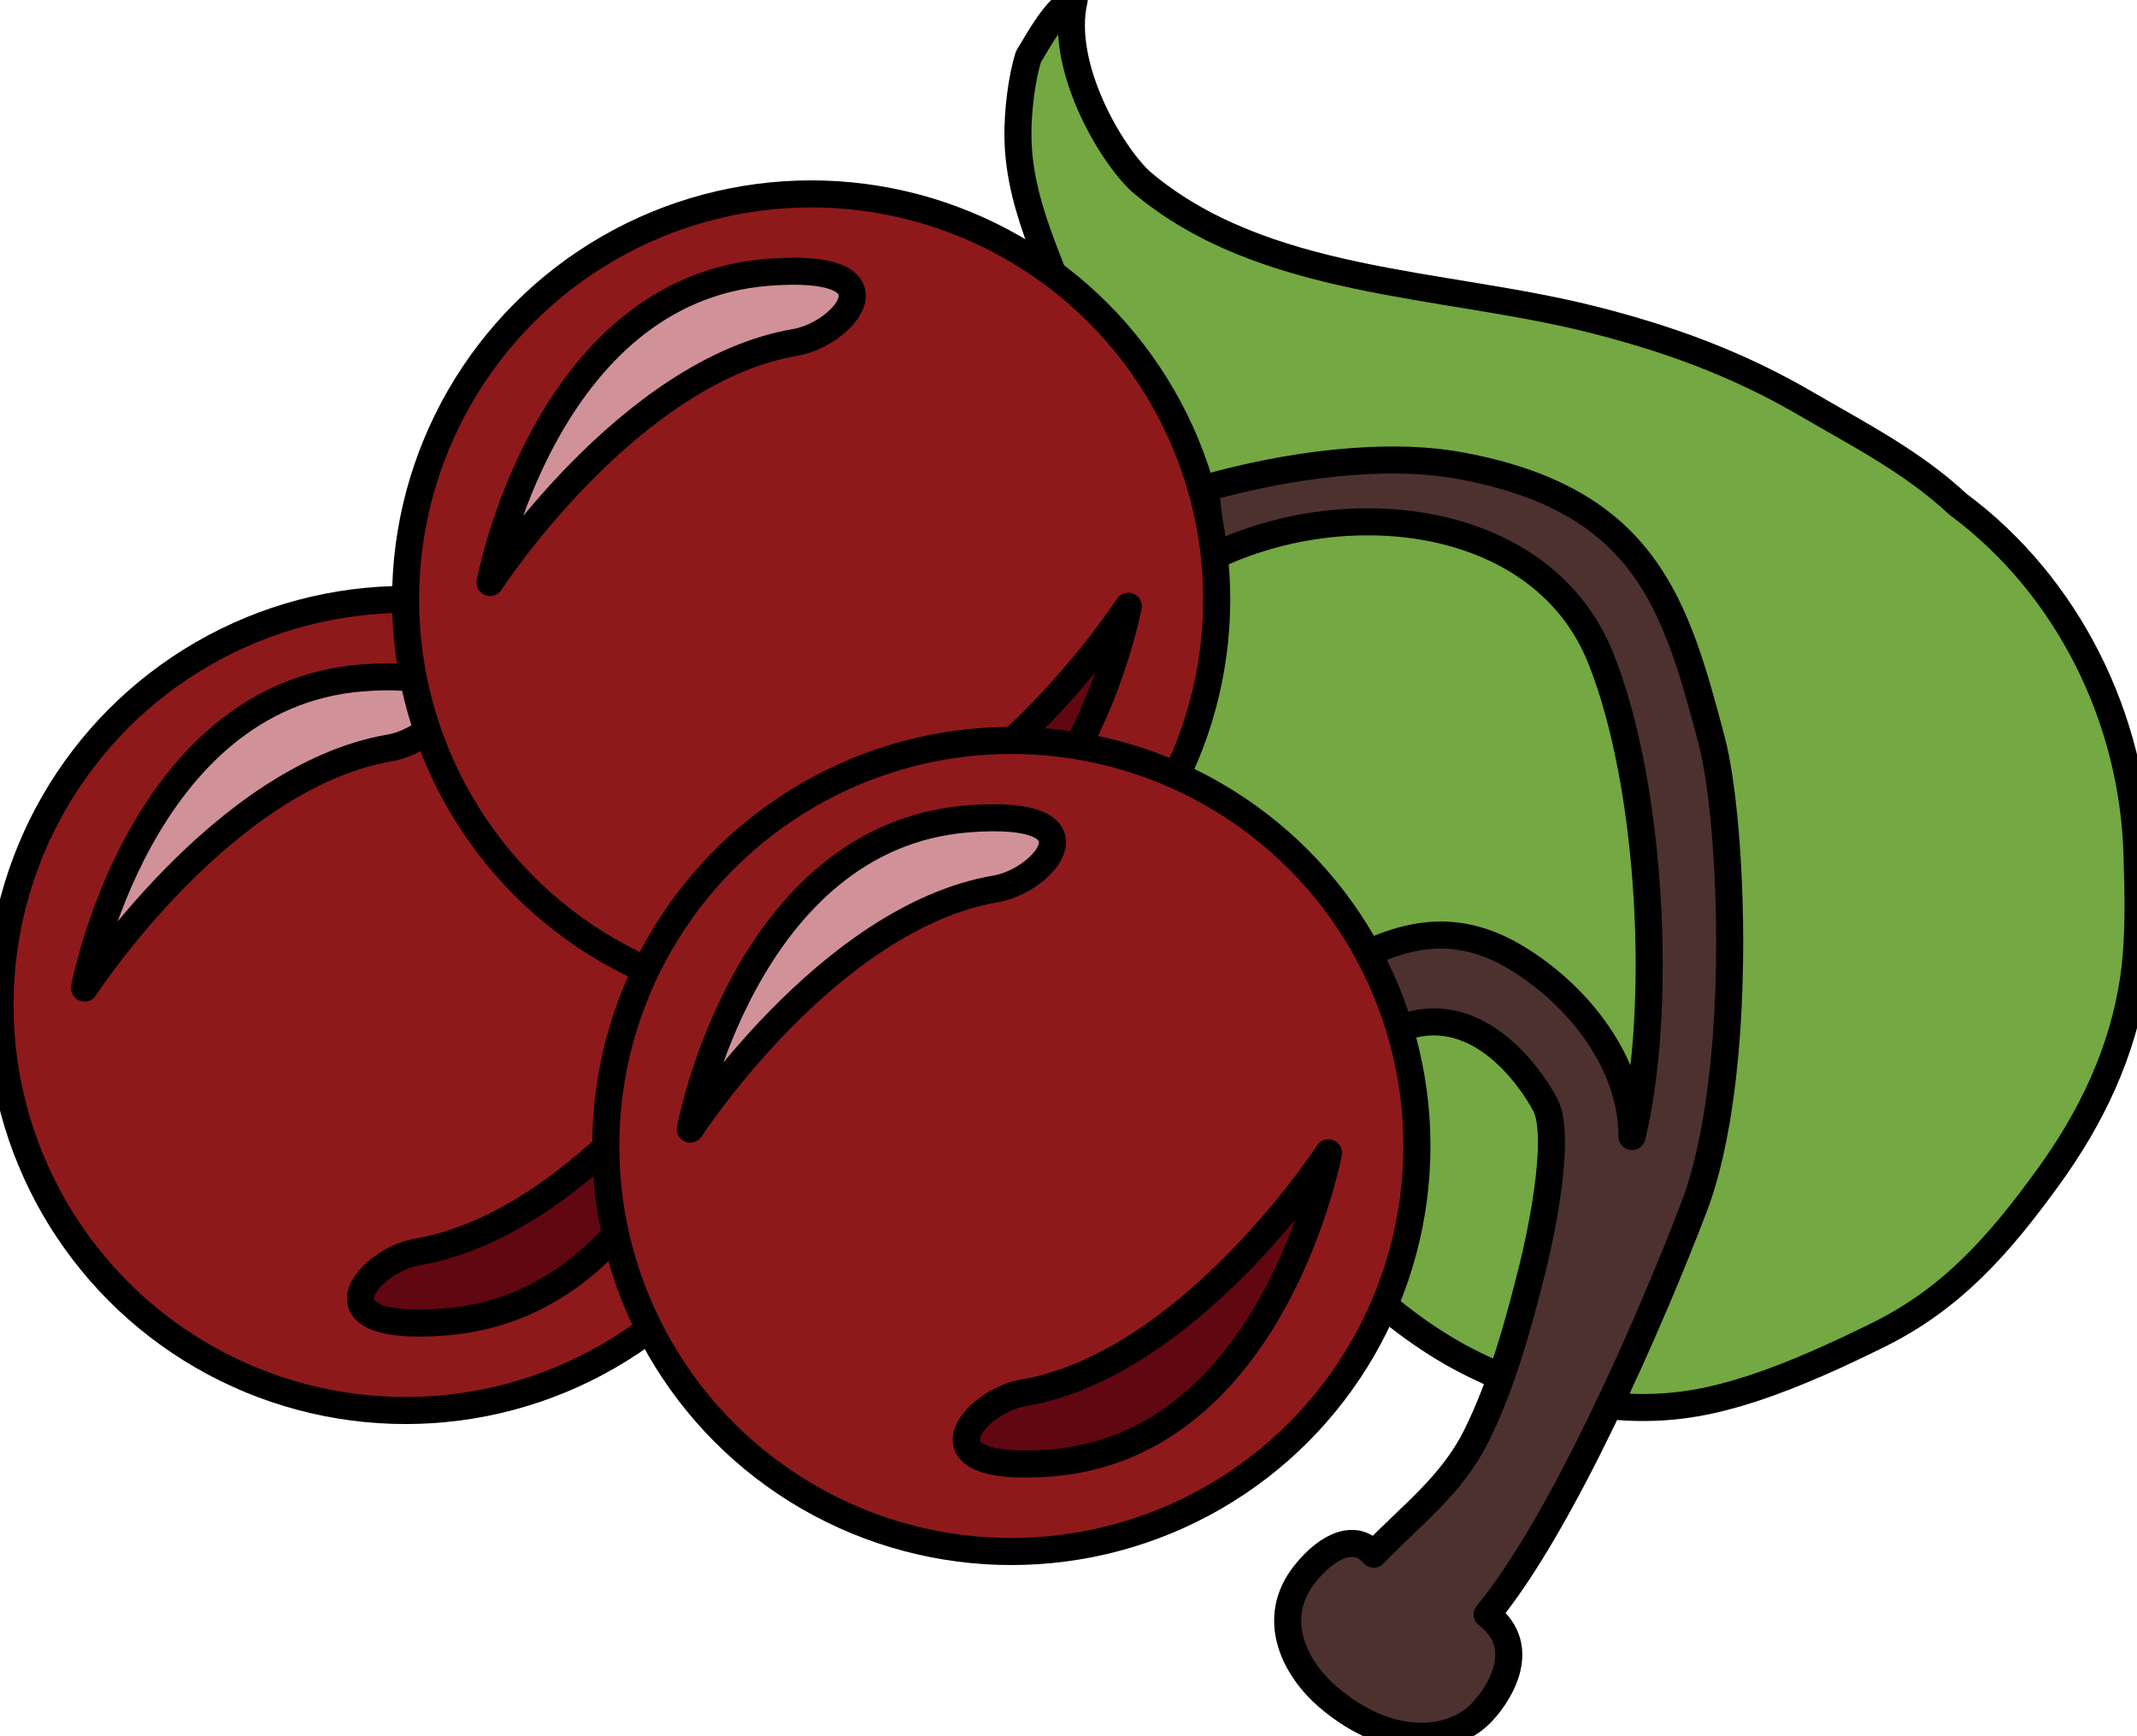 <?xml version="1.0" encoding="utf-8"?>
<!-- Generator: Adobe Illustrator 16.0.0, SVG Export Plug-In . SVG Version: 6.00 Build 0)  -->
<!DOCTYPE svg PUBLIC "-//W3C//DTD SVG 1.1//EN" "http://www.w3.org/Graphics/SVG/1.1/DTD/svg11.dtd">
<svg version="1.1" id="Layer_1" xmlns="http://www.w3.org/2000/svg" xmlns:xlink="http://www.w3.org/1999/xlink" x="0px" y="0px"
	 width="99.585px" height="80.91px" viewBox="0 0 99.585 80.91" enable-background="new 0 0 99.585 80.91" xml:space="preserve">
<g id="Tools">
	<g id="Fruit_Icons">
		<g id="Cherries">
			
				<path fill="#73A842" stroke="#000000" stroke-width="1.26" stroke-linecap="round" stroke-linejoin="round" stroke-miterlimit="10" d="
				M81.671,64.707c-0.868,0.283-1.731,0.514-2.567,0.663c-3.632,0.648-7.093-0.162-10.353-1.748c-2-0.974-3.777-2.304-5.401-3.824
				c-0.94-0.879-1.9-1.795-2.749-2.771c-4.182-4.806-6.282-9.876-7.242-16.185c-0.519-3.421-0.867-6.887-1.03-10.339
				c-0.109-2.333-0.004-4.748-0.327-7.075c-0.336-2.417-0.879-4.866-1.69-7.167c-0.876-3.254-2.836-6.279-2.876-9.898
				c-0.013-1.18,0.17-2.694,0.488-3.714C48.396,1.876,49.222,0.318,50.057,0c-0.715,3.069,1.698,7.16,3.103,8.457
				c2.843,2.421,6.356,3.584,10.021,4.366c3.663,0.779,7.477,1.176,10.971,2.052c3.582,0.899,6.78,2.063,9.979,3.923
				c2.462,1.437,5.004,2.73,7.106,4.697c5.157,3.823,8.165,10.002,8.348,16.308c0.057,1.882,0.116,3.925-0.156,5.792
				c-0.496,3.422-1.978,6.509-3.999,9.288c-2.23,3.069-4.419,5.609-7.897,7.326C85.748,63.09,83.7,64.043,81.671,64.707z"/>
			
				<path fill="#4C312F" stroke="#000000" stroke-width="1.26" stroke-linecap="round" stroke-linejoin="round" stroke-miterlimit="10" d="
				M64.013,72.431c-0.826-0.976-2.104-0.451-3.189,0.898c-1.708,2.127-0.446,4.478,1.085,5.776c2.902,2.463,5.722,2.09,7.054,0.787
				c0.753-0.734,2.423-3.067,0.338-4.651c3.521-4.268,7.653-13.781,9.638-18.976c2.342-6.133,1.816-18.021,0.825-21.76
				c-1.663-6.282-3.047-11.2-11.695-12.8c-3.566-0.659-8.146-0.015-11.907,1.047l0.382,3.184c6.338-3.05,15.366-1.954,18.045,4.718
				c2.416,6.011,2.889,16.499,1.463,22.313c-0.002-3.421-2.466-6.515-5.249-8.248c-2.376-1.479-4.582-1.499-7.26-0.198l1.685,3.413
				c3.455-1.343,5.95,2.001,6.774,3.533c0.829,1.54-0.313,6.543-0.563,7.543c-0.661,2.656-1.426,5.464-2.646,7.919
				C67.647,69.235,65.727,70.638,64.013,72.431"/>
			<g>
				
					<circle fill="#8D191B" stroke="#000000" stroke-width="1.26" stroke-linecap="round" stroke-linejoin="round" stroke-miterlimit="10" cx="18.9" cy="46.835" r="18.9"/>
				
					<path fill="#D09298" stroke="#000000" stroke-width="1.26" stroke-linecap="round" stroke-linejoin="round" stroke-miterlimit="8" d="
					M18.169,34.854C10.345,36.19,3.938,46.048,3.938,46.048s2.533-13.636,12.938-14.456C23.287,31.085,20.475,34.46,18.169,34.854z"
					/>
				
					<path fill="#610711" stroke="#000000" stroke-width="1.26" stroke-linecap="round" stroke-linejoin="round" stroke-miterlimit="10" d="
					M19.446,58.346c7.824-1.336,14.231-11.194,14.231-11.194S31.145,60.787,20.74,61.608C14.328,62.114,17.141,58.739,19.446,58.346
					z"/>
			</g>
			<g>
				
					<circle fill="#8D191B" stroke="#000000" stroke-width="1.26" stroke-linecap="round" stroke-linejoin="round" stroke-miterlimit="10" cx="37.8" cy="27.936" r="18.9"/>
				
					<path fill="#D09298" stroke="#000000" stroke-width="1.26" stroke-linecap="round" stroke-linejoin="round" stroke-miterlimit="8" d="
					M37.068,15.954c-7.824,1.336-14.231,11.193-14.231,11.193s2.533-13.635,12.938-14.456
					C42.188,12.186,39.375,15.561,37.068,15.954z"/>
				
					<path fill="#610711" stroke="#000000" stroke-width="1.26" stroke-linecap="round" stroke-linejoin="round" stroke-miterlimit="10" d="
					M38.347,39.445c7.824-1.336,14.231-11.193,14.231-11.193s-2.533,13.635-12.938,14.456C33.228,43.214,36.04,39.839,38.347,39.445
					z"/>
			</g>
			<g>
				
					<circle fill="#8D191B" stroke="#000000" stroke-width="1.26" stroke-linecap="round" stroke-linejoin="round" stroke-miterlimit="10" cx="47.13" cy="53.406" r="18.9"/>
				
					<path fill="#D09298" stroke="#000000" stroke-width="1.26" stroke-linecap="round" stroke-linejoin="round" stroke-miterlimit="8" d="
					M46.399,41.425c-7.824,1.336-14.231,11.193-14.231,11.193s2.533-13.635,12.938-14.456
					C51.518,37.656,48.705,41.031,46.399,41.425z"/>
				
					<path fill="#610711" stroke="#000000" stroke-width="1.26" stroke-linecap="round" stroke-linejoin="round" stroke-miterlimit="10" d="
					M47.677,64.916c7.824-1.336,14.231-11.193,14.231-11.193s-2.533,13.635-12.938,14.456C42.559,68.685,45.371,65.31,47.677,64.916
					z"/>
			</g>
		</g>
	</g>
</g>
</svg>
